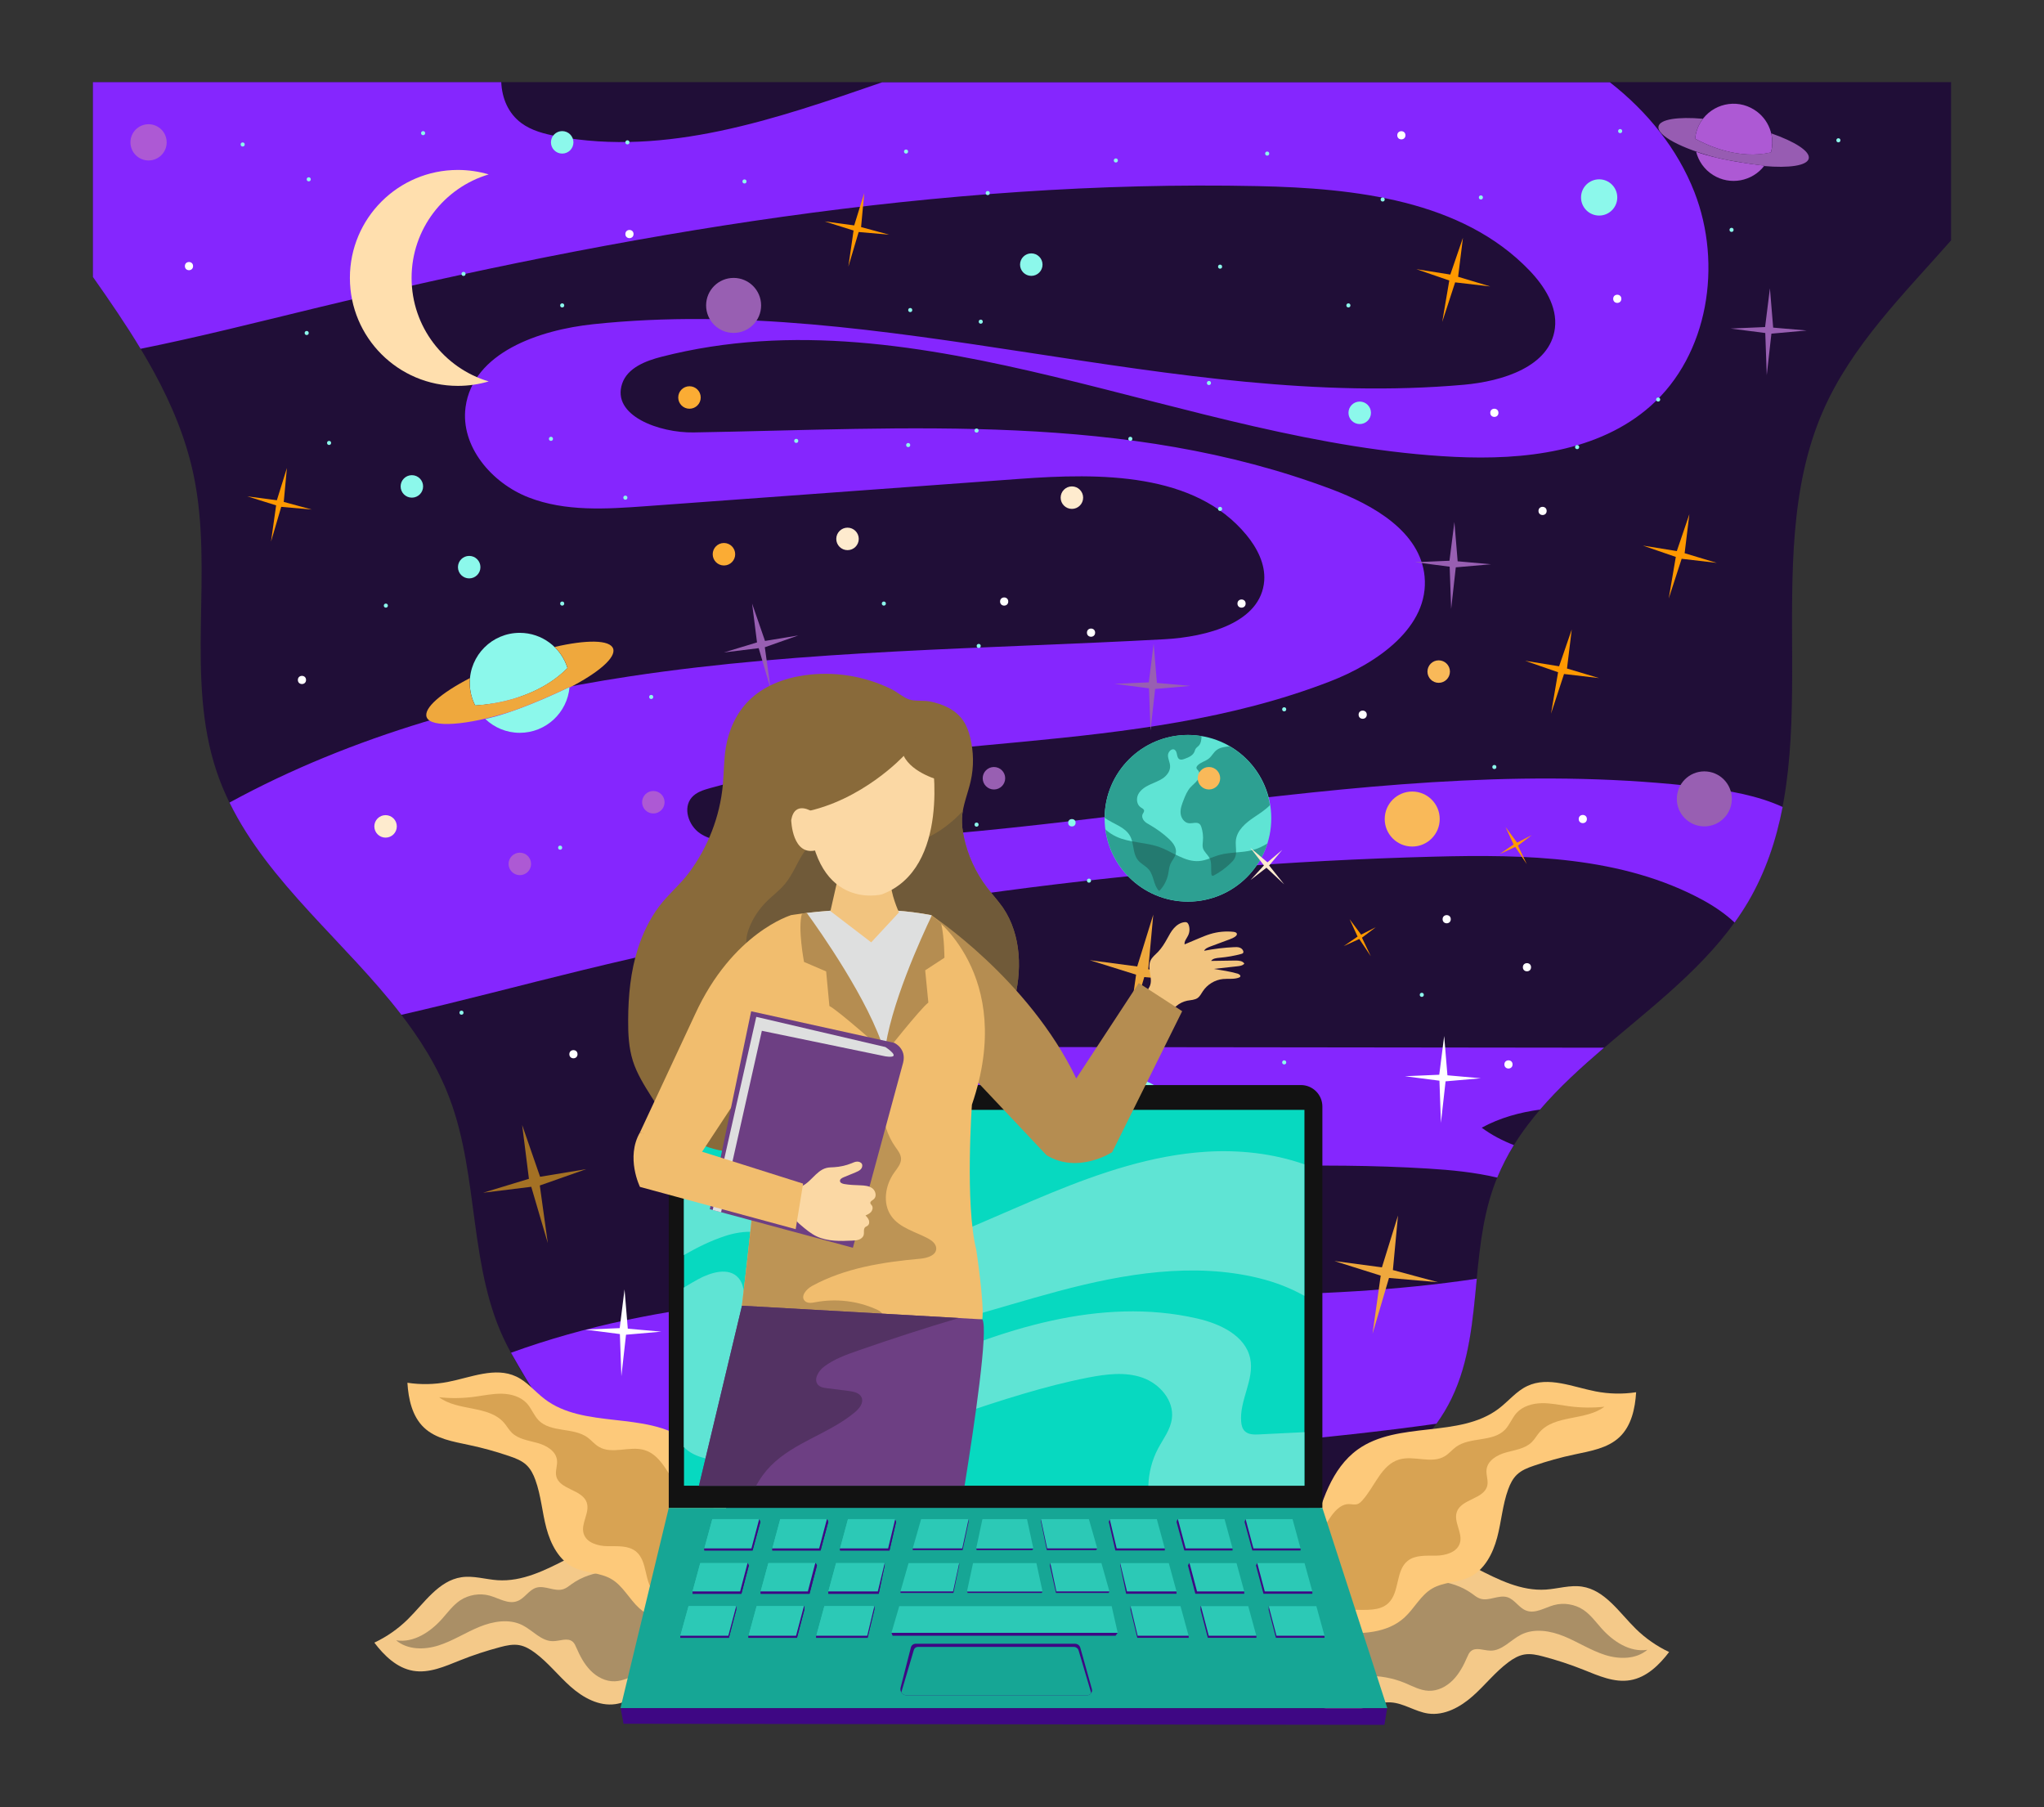 <svg xmlns="http://www.w3.org/2000/svg" enable-background="new 0 0 2000 2000" viewBox="-100 -88.4 2200 1944.8" id="OnlineCourses"><rect x="-100" y="-88.4" width="2200" height="1944.8" fill="#333333" stroke="none"/><g fill="#000000" class="color000000 svgShape"><path fill="#200e37" d="M0 209.7c46.8 66.6 91.7 134.1 108.3 212.8 22.2 105.1-9.4 218.1 25 319.8 46.4 137.2 199.3 215.6 250.5 351.1 32.4 85.7 20.1 185.1 62.1 266.5 58.7 113.9 129.2 160.8 175.1 170 144.4 29 444.8 44.4 590.9 25.9 99-12.5 207.2-49.6 250.5-139.5 33.6-69.8 19.2-153.9 45.1-226.9 46.4-130.7 204-187.8 274.1-307.5 90.9-155.3 8.5-363 80.5-527.9 30.8-70.5 86.7-125.6 137.9-183.7V0H0v209.7z" class="color0e1237 svgShape"></path><path fill="#8526fe" d="M697.4 1082.5c-17.4 7.5-36.3 18.8-39.1 37.5-4.7 31.1 35.8 47.1 67.1 50.5 236.1 25.5 474.8-15.8 711.8-1.2 24.7 1.5 50.2 4 74.3 9.7 5.1-12.3 11.1-23.9 17.9-35-12.2-4.7-23.9-10.8-34.6-18.7 19.6-10.7 40.8-16.5 62.8-19.5 20.4-23.8 44.2-45.4 68.9-66.6-201.4-.2-402.9-.4-604.3-.7-110.1.1-223.7.7-324.8 44zM499.2 58.2c-13.4-2.5-27-6-38-14.1C447 33.6 440.3 17.4 439.5 0H0v209.7c17.9 25.5 35.5 51 51.3 77.3 62.6-12.6 124.8-28.4 186.7-43.4 332.8-80.4 673.4-138.9 1015.7-131.7 104.8 2.2 219.8 15.1 292.4 90.7 16.2 16.9 30.3 38.9 27.5 62.1-5.1 41.5-56.4 57.3-98.1 61-312.6 27.7-624.6-98.2-936.7-65.2-58.8 6.2-129.7 30.6-137.7 89.2-5.7 42.2 28 81.7 67.7 97.2s83.8 12.6 126.3 9.5c134.1-9.8 268.2-19.6 402.2-29.4 87.1-6.4 188.6-7 244.2 60.3 11.5 13.9 20.5 31.3 19.2 49.3-3.4 45.4-61.9 60.5-107.4 63-191.8 10.5-384.7 11.2-574.6 39.8C429 662 279.4 703 147 775.4c42.4 86.7 125.4 150.9 185 228.4 64.8-14.8 129.3-32.1 193.8-47.8 300.2-73.2 608.1-114.3 917-122.4 99.1-2.6 203.1-.6 290.2 46.8 11.9 6.5 23.9 14.6 34 24.1 5.2-7.3 10.1-14.7 14.7-22.5 18.7-32 30.1-66.3 37-101.9-26.6-12.2-57.3-17.6-86.7-21.1-344-41.4-689.3 65.8-1035.7 58.9-14.9-.3-30.7-1.1-43-9.5s-18.5-27.3-8.8-38.5c4.9-5.7 12.6-8.1 19.8-10.1 217.7-61.4 456-33.2 666.9-114.7 51.1-19.7 107.4-58.7 102.1-113.2-4.7-48.2-55.2-76.9-100.5-93.9-221.1-83.1-454.8-64.9-686.3-61-36.7.6-88.7-18-76.8-52.7 5.8-16.9 25.3-24.4 42.6-28.8 280.2-71.7 564.3 93.8 853.2 107.8 74.5 3.6 155.2-5.3 211-54.7 62.4-55.2 77.5-152.4 47.3-230.1-18.4-47.1-51-87.1-91-118.3H849.4C734 40.1 617.3 80.3 499.2 58.2zM621 1530c141.7-10.3 321.1-41.3 462.8-51.6 120.9-8.8 242.3-17.7 362.3-34.5 6.2-8.6 11.7-17.7 16.4-27.5 19.2-39.8 22.7-84.2 27-128.6-345.1 51.9-716.4-37.6-1039.5 79.7 42.5 75.4 84.7 137.4 171 162.5z" class="color262e68 svgShape"></path><circle cx="1178.6" cy="792.3" r="89.7" fill="#5fe4d4" class="color33c3df svgShape"></circle><path fill="#2da092" d="M1178.6 702.6c-49.4 0-89.4 39.9-89.6 89.2 9.3 6.7 22 9.7 27.4 19.7 4.3 8 2.6 18.5 8.3 25.6 3.3 4.2 8.6 6.3 12 10.5 5.4 6.6 4.8 16.9 10.9 22.9 5.1-5 8.4-11.6 9.8-18.6.7-3.5.9-7.1 2.3-10.4 1.7-4 5.1-7.3 5.9-11.6 1.1-6.2-3.5-11.8-8.1-16-6-5.5-12.7-10.3-19.8-14.4-2.2-1.3-4.6-2.5-6.3-4.5-1.7-1.9-2.6-4.8-1.6-7.1.6-1.3 1.8-2.6 1.6-4-.3-1.6-2.1-2.4-3.5-3.3-4.5-2.9-5.2-9.6-2.7-14.3 2.5-4.7 7.3-7.8 12.1-10.1s10-4 14.4-7c4.4-3.1 8-7.9 7.7-13.3-.2-3.9-2.3-7.5-2.3-11.3 0-3.9 4.1-8.1 7.3-6 3.2 2.2 1.6 8.2 5 10.1 1.7.9 3.8.3 5.6-.4 4.2-1.5 8.7-3.4 10.5-7.4.5-1.1.7-2.3 1.4-3.4.8-1.3 2.2-2.2 3.3-3.3 2.4-2.6 2.9-6.3 3-9.8v-.6c-4.8-.7-9.7-1.2-14.6-1.2z" class="color2d92a0 svgShape"></path><path fill="#2da092" d="M1223.5 714.8c-5 .6-10.2 1.1-14.1 4.1-3.3 2.5-5.1 6.5-8.3 9.1-3.7 3-9 4-12.2 7.5-.7.8-1.3 1.7-1.1 2.7.2 1.1 1.1 1.8 1.8 2.6 2.4 2.9 1.5 7.3-.7 10.4-2.2 3-5.3 5.2-7.8 8-3.3 3.8-5.3 8.6-7.1 13.2-1.8 4.6-3.7 9.5-3.3 14.5.4 5 3.9 10.1 8.8 10.7 4.1.5 9-1.9 11.9 1.1.9.9 1.3 2.1 1.7 3.2 1.5 4.8 2.1 9.9 1.6 14.9-.2 2.5-.6 5 0 7.4 1.1 4.2 5.1 7 7.1 10.9 2.6 5.2 1.3 11.4 1.9 17.1.1.8.3 1.7 1 2 .6.3 1.3-.1 1.9-.4 6.5-3.5 12.5-7.9 17.8-13 1.8-1.7 3.5-3.5 4.5-5.6 2.9-5.8.6-12.7 1.3-19.2 1.2-10.9 10.6-18.8 19.7-24.9 5.8-3.9 12.1-7.9 16.9-12.9-4.1-27.1-20.4-50.1-43.3-63.4z" class="color2d92a0 svgShape"></path><path fill="#2da092" d="M1101.4 812c-4.3-2-8.1-4.6-11.6-7.7 5.9 43.8 43.4 77.6 88.8 77.6 40 0 74-26.3 85.5-62.5-5 3.1-10.2 5.6-15.9 7.1-11.4 3.1-23.7 1.9-35.1 5.1-7.5 2.1-14.6 6.1-22.4 6.7-15.2 1.3-28.3-9.9-42.7-15.1-15.1-5.4-32.1-4.4-46.6-11.2z" class="color2d92a0 svgShape"></path><path fill="#247a70" d="M1148 823.3c-9.4-3.4-19.7-4.3-29.5-6.2 1.8 6.9 1.8 14.5 6.2 20.1 3.3 4.2 8.6 6.3 12 10.5 5.4 6.6 4.8 16.9 10.9 22.9 5.1-5 8.4-11.6 9.8-18.6.7-3.5.9-7.1 2.3-10.4 1.5-3.5 4.3-6.5 5.5-10.1-5.7-3-11.4-6.1-17.2-8.2zM1213 831.6c-3.7 1-7.3 2.5-10.9 3.8 2.3 5.1 1.1 11.1 1.7 16.7.1.8.3 1.7 1 2 .6.3 1.3-.1 1.9-.4 6.5-3.5 12.5-7.9 17.8-13 1.8-1.7 3.5-3.5 4.5-5.6.9-1.9 1.3-4 1.4-6.1-5.8.6-11.7 1.1-17.4 2.6z" class="color24747a svgShape"></path><path fill="#ffdfae" d="M343 210.7c0-52.6 35-97.1 83-111.4-10.5-3.1-21.7-4.8-33.2-4.8-64.2 0-116.2 52-116.2 116.2s52 116.2 116.2 116.2c11.5 0 22.7-1.7 33.2-4.8-48-14.3-83-58.8-83-111.4z" class="colorffe4ae svgShape"></path><path fill="#8cf8eb" d="M510.8 630.6c-6.8-22-27.3-37.9-51.4-37.9-29.7 0-53.8 24.1-53.8 53.8 0 8.8 2.1 17 5.9 24.4 20.9-1.3 67.4-8 99.3-40.3zM422.3 685.4c9.7 9.2 22.7 14.9 37.1 14.9 28.2 0 51.3-21.7 53.6-49.3-19.9 9.6-60.6 28-90.7 34.4z" class="color8cd7f8 svgShape"></path><path fill="#efa83d" d="M559.9 609.6c-3.5-9.6-28.9-9.6-63-1.7 6.4 6.2 11.2 13.9 13.9 22.6-32 32.3-78.4 39-99.4 40.3-3.7-7.3-5.9-15.6-5.9-24.4 0-1.7.1-3.4.3-5-31 16-50.1 32.4-46.6 42 4.4 12 43.6 9 91.1-6.1 23.9-8.3 48.6-19.5 62.7-26.3 0 .2-.1.5-.1.7 31.1-16 50.5-32.5 47-42.1z" class="coloref443d svgShape"></path><path fill="#8cf8eb" d="M1162.1 1150.3c10.6-20.4 7.2-46.1-10.1-63.1-21.2-20.9-55.3-20.6-76.1.6-6.2 6.3-10.4 13.7-12.9 21.5 15.9 13.8 53.7 41.6 99.1 41zM1060.5 1127.3c.4 13.3 5.7 26.5 16 36.6 20.1 19.8 51.8 20.5 72.8 2.5-20.8-7.1-62.8-22.5-88.8-39.1z" class="color8cd7f8 svgShape"></path><path fill="#efa83d" d="M1211.8 1169.8c4.2-9.3-13.8-27.1-43.7-45.4.2 8.9-1.8 17.8-6 25.9-45.4.6-83.2-27.2-99.1-41 2.5-7.8 6.7-15.2 12.9-21.5 1.2-1.2 2.4-2.3 3.7-3.4-33.3-10.3-58.5-12.1-62.7-2.8-5.3 11.7 24.7 37 69.2 59.6 22.8 10.9 48.3 20.2 63.1 25.3-.2.2-.4.3-.5.4 33.5 10.4 58.9 12.2 63.1 2.9z" class="coloref443d svgShape"></path><path fill="#ad59d4" d="M1806.1 75.7c4.6-17.2-2.1-36-18-46-19.4-12.3-45.1-6.5-57.4 12.9-3.6 5.7-5.6 12-6.2 18.3 14.3 7.8 47.4 22.7 81.6 14.8zM1725.6 74.9c2.5 10 8.7 19.1 18.1 25 18.4 11.6 42.5 7 55.4-10.1-16.9-1.8-51.2-6.6-73.5-14.9z" class="color784c9e svgShape"></path><path fill="#975cb2" d="M1846.8 82.2c1.7-7.7-14.9-18.2-40.4-27.1 1.6 6.7 1.6 13.7-.3 20.5-34.2 7.9-67.3-6.9-81.6-14.7.6-6.3 2.6-12.6 6.2-18.3.7-1.1 1.4-2.1 2.2-3.2-26.8-2.3-46.2.5-47.8 8.2-2.1 9.7 24.8 23.9 62.1 33.6 19 4.5 39.8 7.3 51.8 8.7-.1.1-.2.3-.3.4 27 2.4 46.4-.4 48.1-8.1z" class="color5c6ab2 svgShape"></path><circle cx="689.6" cy="240.3" r="29.6" fill="#985fb2" class="color5f6cb2 svgShape"></circle><circle cx="1734.4" cy="771.4" r="29.6" fill="#985fb2" class="color5f6cb2 svgShape"></circle><circle cx="59.9" cy="64.8" r="19.5" fill="#ad59d4" class="color784c9e svgShape"></circle><circle cx="1420" cy="793.1" r="29.6" fill="#f9b959" class="colorf9a859 svgShape"></circle><circle cx="1084.4" cy="1355.7" r="29.6" fill="#f9b959" class="colorf9a859 svgShape"></circle><circle cx="1621.2" cy="124.1" r="19.5" fill="#8cf8eb" class="color8cd7f8 svgShape"></circle><circle cx="877.5" cy="863.4" r="12.1" fill="#985fb2" class="color5f6cb2 svgShape"></circle><circle cx="969.8" cy="749.2" r="12.1" fill="#985fb2" class="color5f6cb2 svgShape"></circle><circle cx="343.3" cy="435.1" r="12.1" fill="#8cf8eb" class="color8cd7f8 svgShape"></circle><circle cx="459.5" cy="841.4" r="12.1" fill="#ad59d4" class="color784c9e svgShape"></circle><circle cx="1053.7" cy="447.2" r="12.1" fill="#feebce" class="colorfeface svgShape"></circle><circle cx="812.2" cy="491.6" r="12.1" fill="#feebce" class="colorfeface svgShape"></circle><circle cx="315" cy="801" r="12.1" fill="#feebce" class="colorfeface svgShape"></circle><circle cx="679.2" cy="508.1" r="12.1" fill="#fbac34" class="colorfbaf34 svgShape"></circle><circle cx="642.1" cy="339.4" r="12.1" fill="#fbac34" class="colorfbaf34 svgShape"></circle><circle cx="603.2" cy="775" r="12.1" fill="#ad59d4" class="color784c9e svgShape"></circle><circle cx="1201.2" cy="749.2" r="12.1" fill="#f9b959" class="colorf9a859 svgShape"></circle><circle cx="1363.5" cy="355.9" r="12.1" fill="#8cf8eb" class="color8cd7f8 svgShape"></circle><circle cx="657.7" cy="1154.7" r="12.1" fill="#8cf8eb" class="color8cd7f8 svgShape"></circle><circle cx="1010" cy="196.4" r="12.1" fill="#8cf8eb" class="color8cd7f8 svgShape"></circle><circle cx="405" cy="522" r="12.1" fill="#8cf8eb" class="color8cd7f8 svgShape"></circle><circle cx="505.1" cy="64.8" r="12.1" fill="#8cf8eb" class="color8cd7f8 svgShape"></circle><circle cx="575.3" cy="64.8" r="2.2" fill="#8cf8eb" class="color8cd7f8 svgShape"></circle><circle cx="505.1" cy="240.3" r="2.2" fill="#8cf8eb" class="color8cd7f8 svgShape"></circle><circle cx="232.3" cy="104.6" r="2.2" fill="#8cf8eb" class="color8cd7f8 svgShape"></circle><circle cx="254.2" cy="388.3" r="2.2" fill="#8cf8eb" class="color8cd7f8 svgShape"></circle><circle cx="1072.1" cy="859.4" r="2.2" fill="#8cf8eb" class="color8cd7f8 svgShape"></circle><circle cx="505.1" cy="561.2" r="2.2" fill="#8cf8eb" class="color8cd7f8 svgShape"></circle><circle cx="315.3" cy="563.4" r="2.2" fill="#8cf8eb" class="color8cd7f8 svgShape"></circle><circle cx="573.1" cy="447.2" r="2.2" fill="#8cf8eb" class="color8cd7f8 svgShape"></circle><circle cx="877.5" cy="390.6" r="2.2" fill="#8cf8eb" class="color8cd7f8 svgShape"></circle><circle cx="963.1" cy="119.4" r="2.2" fill="#8cf8eb" class="color8cd7f8 svgShape"></circle><circle cx="1263.9" cy="76.9" r="2.2" fill="#8cf8eb" class="color8cd7f8 svgShape"></circle><circle cx="1201.2" cy="323.8" r="2.2" fill="#8cf8eb" class="color8cd7f8 svgShape"></circle><circle cx="1282.2" cy="675" r="2.2" fill="#8cf8eb" class="color8cd7f8 svgShape"></circle><circle cx="1053.7" cy="797.1" r="4" fill="#8cf8eb" class="color8cd7f8 svgShape"></circle><circle cx="719.2" cy="843.6" r="2.2" fill="#8cf8eb" class="color8cd7f8 svgShape"></circle><circle cx="707" cy="1073.4" r="2.2" fill="#8cf8eb" class="color8cd7f8 svgShape"></circle><circle cx="959.8" cy="1152.4" r="2.2" fill="#8cf8eb" class="color8cd7f8 svgShape"></circle><circle cx="849" cy="964" r="4.4" fill="#ffffff" class="colorffffff svgShape"></circle><circle cx="1543.5" cy="952.6" r="4.4" fill="#ffffff" class="colorffffff svgShape"></circle><circle cx="1457.1" cy="900.9" r="4.4" fill="#ffffff" class="colorffffff svgShape"></circle><circle cx="1523.6" cy="1057.2" r="4.4" fill="#ffffff" class="colorffffff svgShape"></circle><circle cx="517.2" cy="1046.2" r="4.4" fill="#ffffff" class="colorffffff svgShape"></circle><circle cx="970.6" cy="918.2" r="4.4" fill="#ffffff" class="colorffffff svgShape"></circle><circle cx="1074.3" cy="592.5" r="4.4" fill="#ffffff" class="colorffffff svgShape"></circle><circle cx="225" cy="643.4" r="4.4" fill="#ffffff" class="colorffffff svgShape"></circle><circle cx="1560.3" cy="461.5" r="4.4" fill="#ffffff" class="colorffffff svgShape"></circle><circle cx="1366.7" cy="680.8" r="4.4" fill="#ffffff" class="colorffffff svgShape"></circle><circle cx="1603.6" cy="793.1" r="4.4" fill="#ffffff" class="colorffffff svgShape"></circle><circle cx="980.8" cy="559" r="4.4" fill="#ffffff" class="colorffffff svgShape"></circle><circle cx="1236.3" cy="561.2" r="4.4" fill="#ffffff" class="colorffffff svgShape"></circle><circle cx="1640.7" cy="233.2" r="4.4" fill="#ffffff" class="colorffffff svgShape"></circle><circle cx="1508.4" cy="355.9" r="4.4" fill="#ffffff" class="colorffffff svgShape"></circle><circle cx="1408.3" cy="57.2" r="4.4" fill="#ffffff" class="colorffffff svgShape"></circle><circle cx="577.5" cy="163.5" r="4.4" fill="#ffffff" class="colorffffff svgShape"></circle><circle cx="103.4" cy="198" r="4.4" fill="#ffffff" class="colorffffff svgShape"></circle><circle cx="965.4" cy="968.4" r="4.4" fill="#f9b959" class="colorf9a859 svgShape"></circle><circle cx="723.7" cy="1206.6" r="2.2" fill="#8cf8eb" class="color8cd7f8 svgShape"></circle><circle cx="1430.3" cy="982.3" r="2.2" fill="#8cf8eb" class="color8cd7f8 svgShape"></circle><circle cx="1282.2" cy="1055" r="2.2" fill="#8cf8eb" class="color8cd7f8 svgShape"></circle><circle cx="1684.7" cy="341.6" r="2.2" fill="#8cf8eb" class="color8cd7f8 svgShape"></circle><circle cx="1597.5" cy="392.8" r="2.2" fill="#8cf8eb" class="color8cd7f8 svgShape"></circle><circle cx="1508.4" cy="737.1" r="2.2" fill="#8cf8eb" class="color8cd7f8 svgShape"></circle><circle cx="1878.7" cy="62.6" r="2.2" fill="#8cf8eb" class="color8cd7f8 svgShape"></circle><circle cx="1763.7" cy="159" r="2.2" fill="#8cf8eb" class="color8cd7f8 svgShape"></circle><circle cx="1643.8" cy="52.7" r="2.2" fill="#8cf8eb" class="color8cd7f8 svgShape"></circle><circle cx="1493.9" cy="124.1" r="2.2" fill="#8cf8eb" class="color8cd7f8 svgShape"></circle><circle cx="1213.2" cy="198.6" r="2.2" fill="#8cf8eb" class="color8cd7f8 svgShape"></circle><circle cx="1101" cy="84.3" r="2.2" fill="#8cf8eb" class="color8cd7f8 svgShape"></circle><circle cx="875.2" cy="74.7" r="2.2" fill="#8cf8eb" class="color8cd7f8 svgShape"></circle><circle cx="879.7" cy="245.3" r="2.2" fill="#8cf8eb" class="color8cd7f8 svgShape"></circle><circle cx="757" cy="386.1" r="2.2" fill="#8cf8eb" class="color8cd7f8 svgShape"></circle><circle cx="851.3" cy="561.2" r="2.2" fill="#8cf8eb" class="color8cd7f8 svgShape"></circle><circle cx="600.9" cy="661.7" r="2.2" fill="#8cf8eb" class="color8cd7f8 svgShape"></circle><circle cx="502.9" cy="823.9" r="2.2" fill="#8cf8eb" class="color8cd7f8 svgShape"></circle><circle cx="396.7" cy="1001.5" r="2.2" fill="#8cf8eb" class="color8cd7f8 svgShape"></circle><circle cx="951.1" cy="799.1" r="2.2" fill="#8cf8eb" class="color8cd7f8 svgShape"></circle><circle cx="953.4" cy="606.8" r="2.2" fill="#8cf8eb" class="color8cd7f8 svgShape"></circle><circle cx="955.6" cy="257.8" r="2.2" fill="#8cf8eb" class="color8cd7f8 svgShape"></circle><circle cx="951.1" cy="375" r="2.2" fill="#8cf8eb" class="color8cd7f8 svgShape"></circle><circle cx="161.2" cy="67.1" r="2.2" fill="#8cf8eb" class="color8cd7f8 svgShape"></circle><circle cx="230.1" cy="270" r="2.2" fill="#8cf8eb" class="color8cd7f8 svgShape"></circle><circle cx="355.4" cy="54.9" r="2.2" fill="#8cf8eb" class="color8cd7f8 svgShape"></circle><circle cx="398.9" cy="206.4" r="2.2" fill="#8cf8eb" class="color8cd7f8 svgShape"></circle><circle cx="701.3" cy="106.9" r="2.2" fill="#8cf8eb" class="color8cd7f8 svgShape"></circle><circle cx="493" cy="383.9" r="2.2" fill="#8cf8eb" class="color8cd7f8 svgShape"></circle><circle cx="1213.2" cy="459.3" r="2.2" fill="#8cf8eb" class="color8cd7f8 svgShape"></circle><circle cx="1448.5" cy="634.4" r="12.1" fill="#f9b959" class="colorf9a859 svgShape"></circle><path fill="#efa83d" d="m1336.3 1268.8 51.1 6.8 17.3-55.8-5.5 58.7 48.6 13.1-52.8-4.6-17.7 60 8.8-62.5zM1072.9 945l51.1 6.8 17.3-55.8-5.4 58.7 48.5 13.1-52.8-4.6-17.7 60 8.9-62.6z" class="coloref443d svgShape"></path><path fill="#ff9900" d="m787.6 149.9 31.8 4.3 10.8-34.8-3.4 36.6 30.3 8.2-32.9-2.9-11.1 37.3 5.6-38.9zM166.2 445.8 198 450l10.8-34.7-3.4 36.5 30.2 8.2-32.9-2.9-11 37.4 5.5-39z" class="colorfff200 svgShape"></path><path fill="#a47124" d="m420 1195.3 49.3-15-7.3-57.9 19.3 55.7 49.7-8.2-50 17.6 8.6 62-17.8-60.6z" class="colora44f24 svgShape"></path><path fill="#ff9900" d="m1541.6 622.8 36.5 5.9 13.6-39.6-5.1 42 34.5 10.3-37.7-4.4-14 42.7 7.6-44.6zM1668.3 498.8l36.5 5.9 13.5-39.7-5.1 42 34.6 10.4-37.8-4.4-13.9 42.7 7.6-44.7zM970.2 1351.3l36.6 5.9 13.5-39.7-5.1 42 34.6 10.4-37.8-4.4-13.9 42.7 7.6-44.7zM1424.5 201.3l36.5 5.8 13.6-39.6-5.2 42 34.6 10.4-37.8-4.4-13.9 42.6 7.6-44.6z" class="colorfff200 svgShape"></path><path fill="#985fb2" d="m679.2 613.8 35.6-10.8-5.3-41.8 13.9 40.2 35.8-5.9-36 12.7 6.2 44.7-12.8-43.7z" class="color5f6cb2 svgShape"></path><path fill="#ffffff" d="m1412.1 1069.9 37-1.6 5.3-41.7 3.5 42.3 36 3.2-38 3.3-5 44.7-1.6-45.4zM530 1342.6l37-1.6 5.2-41.7 3.5 42.3 36.1 3.2-38 3.3-5 44.7-1.6-45.4z" class="colorffffff svgShape"></path><path fill="#985fb2" d="m1423.1 516.7 37-1.6 5.3-41.7 3.5 42.3 36 3.2-38 3.3-5 44.7-1.6-45.4zM1099.5 647.6l37-1.6 5.2-41.7 3.5 42.3 36.1 3.2-38 3.3-5 44.7-1.6-45.4zM1762.7 265.2l37.1-1.6 5.2-41.7 3.5 42.3 36.1 3.1-38 3.4-5 44.7-1.6-45.4z" class="color5f6cb2 svgShape"></path><path fill="#ff9900" d="m1514.1 830.8 15-10.3-8.6-18.7 12.4 16.7 15.8-8.1-14.9 11.3 9.5 19.9-12.4-18.5zM1346.2 929.9l15-10.3-8.6-18.7 12.4 16.6 15.8-8-14.9 11.3 9.5 19.9-12.4-18.5z" class="colorfff200 svgShape"></path><path fill="#feebce" d="m1246 858.7 14.4-15.7-14.8-19.1 18.6 15.8 15.9-13.4-14.1 16.8 16.2 20.3-19.1-17.9z" class="colorfeface svgShape"></path><circle cx="1388.2" cy="126.3" r="2.2" fill="#8cf8eb" class="color8cd7f8 svgShape"></circle><circle cx="1351.3" cy="240.3" r="2.2" fill="#8cf8eb" class="color8cd7f8 svgShape"></circle><circle cx="873" cy="677.2" r="2.2" fill="#8cf8eb" class="color8cd7f8 svgShape"></circle><circle cx="717.2" cy="747" r="2.2" fill="#8cf8eb" class="color8cd7f8 svgShape"></circle><circle cx="1116.6" cy="383.9" r="2.2" fill="#8cf8eb" class="color8cd7f8 svgShape"></circle><circle cx="659.9" cy="950.4" r="2.2" fill="#8cf8eb" class="color8cd7f8 svgShape"></circle><path fill="#f4c989" d="M1322.2 1624c26.3-23.3 55.7-47.8 90.8-49 53.4-1.9 97.6 50.9 150.9 47.4 13-.9 25.9-5.1 38.8-3.2 24.8 3.7 40.1 27.9 58 45.5 10.4 10.2 22.6 18.7 35.8 24.9-10.6 14-24.3 27.3-41.7 30.3-17.3 3-34.4-4.8-50.7-11.3-14-5.6-28.4-10.3-43.1-14.2-6.7-1.8-13.7-3.3-20.5-2.1-6.1 1.1-11.6 4.3-16.6 8-14.3 10.5-25.4 24.9-38.7 36.7-13.3 11.8-30.5 21.3-48.1 18.8-13.9-2-26.2-11.2-40.3-12-14.5-.9-28 7.3-42.4 9.5-24.7 3.7-48.5-10.4-67.9-26.2-4.9-4-10-8.7-11.2-14.9-1.1-6.3 2-12.4 5.1-18 13.3-23.7 27.9-46.6 43.6-68.8" class="colorf48990 svgShape"></path><path fill="#aa8f66" d="M1337.3 1663.6c20.1-18.8 42.2-36.2 68.2-45.1 26-8.8 56.6-7.8 78.9 8.3 2.7 2 5.4 4.2 8.6 5.3 9.4 3.2 19.9-4.4 29.4-1.5 8 2.5 12.4 11.5 20.3 14.4 9.7 3.7 19.8-3.1 29.8-5.9 10.6-2.9 22.5-1 31.7 5.1 7.7 5.2 13.3 12.9 19.5 19.9 12.6 14.2 30.7 26.1 49.4 23.1-12.2 10.4-30.4 10.4-45.7 5.5-15.3-4.9-28.9-13.8-43.7-19.9s-32.2-9.1-46.5-1.9c-11.3 5.7-20.5 17.5-33.1 17.2-7.3-.1-15.8-4.2-21.2.8-1.8 1.6-2.7 3.9-3.7 6.1-3.9 9-8.5 17.8-15.4 24.8s-16.3 11.9-26.1 11.5c-9.1-.3-17.4-5-25.8-8.5-13-5.3-27.2-7.9-41.2-7.4-8.7.3-18 1.7-25.8-2.2-12.4-6.2-15.3-22.5-15.5-36.4-.1-5.3.7-11.8 5.6-13.7" class="coloraa666d svgShape"></path><path fill="#fdc97a" d="M1313 1562.7c9-33.9 19.9-70.6 48.4-91.1 43.4-31.1 109.5-11.7 151.9-44.1 10.4-7.9 18.8-18.7 30.6-24.2 22.7-10.7 48.8 1 73.5 5.8 14.3 2.8 29.2 3.1 43.6.9-1.1 17.6-5.1 36.2-17.9 48.3-12.8 12.1-31.3 15-48.5 18.7-14.8 3.1-29.4 7.2-43.7 12.1-6.5 2.2-13.2 4.8-18.2 9.6-4.5 4.3-7.3 10-9.4 15.8-6.1 16.7-7.3 34.8-11.9 52-4.6 17.2-13.6 34.7-29.6 42.4-12.7 6.1-28 5.2-40.2 12.3-12.6 7.3-19.3 21.6-30.1 31.4-18.5 16.8-46.1 18.1-71 15.8-6.3-.6-13.2-1.6-17.6-6.2-4.4-4.6-5.2-11.5-5.7-17.8-2-27.1-2.6-54.3-1.8-81.4" class="colorfdc27a svgShape"></path><path fill="#d8a353" d="M1588.9 1425.1c-9.8-1.3-19.6-3.5-29.6-3.3s-20.3 3.2-27 10.5c-4.9 5.5-7.4 12.8-12.5 18.1-13.2 13.5-37.3 7.4-52.6 18.4-4.3 3.1-7.6 7.4-12.2 10.1-14.2 8.6-33.1-1.2-49 3.5-19.3 5.7-26.1 28.9-39.6 43.9-1.5 1.7-3.2 3.4-5.4 4.1-3 1-6.2 0-9.4 0-9 .1-15.7 8.2-20.7 15.7-5.7 8.5-11 17.3-16 26.3-.4 23.9.3 47.9 2 71.7.1 1.5.2 3.1.4 4.7 3.2-.5 6.3-1 9.5-1.4 10.4-1.6 20.7-3.1 31.2-3.2 12.7-.1 27.1 1.5 36.3-7.2 12.4-11.7 7.6-34.9 20.8-45.5 8.2-6.5 19.8-5.5 30.2-5.6 10.5-.1 22.9-3.5 26-13.5 3.4-11-7.2-23-3.2-33.8 5.1-13.9 29.4-13.6 32.7-28.1 1.3-5.6-1.5-11.5-.8-17.2 1.1-9.9 11.5-15.9 21.1-18.5 9.6-2.7 20.3-4 27.4-10.9 3.3-3.2 5.5-7.3 8.5-10.8 16.7-19.2 49.6-12.2 69.9-27.5-12.4 1.3-25.3 1.2-38-.5z" class="colorc69560 svgShape"></path><path fill="#f4c989" d="M677.2 1613.9c-26.3-23.3-55.7-47.8-90.8-49-53.4-1.9-97.6 50.9-150.9 47.4-13-.9-25.9-5.1-38.8-3.2-24.8 3.7-40.1 27.9-58 45.5-10.4 10.2-22.6 18.7-35.8 24.9 10.6 14 24.3 27.3 41.7 30.3 17.3 3 34.4-4.8 50.7-11.3 14-5.6 28.4-10.3 43.1-14.2 6.7-1.8 13.7-3.3 20.5-2.1 6.1 1.1 11.6 4.3 16.6 8 14.3 10.5 25.4 24.9 38.7 36.7 13.3 11.8 30.5 21.3 48.1 18.8 13.9-2 26.2-11.2 40.3-12 14.5-.9 28 7.3 42.4 9.5 24.7 3.7 48.5-10.4 67.9-26.2 4.9-4 10-8.7 11.2-14.9 1.1-6.3-2-12.4-5.1-18-13.3-23.7-27.9-46.6-43.6-68.8" class="colorf48990 svgShape"></path><path fill="#aa8f66" d="M662.2 1653.4c-20.1-18.8-42.2-36.2-68.2-45.1-26-8.8-56.6-7.8-78.9 8.3-2.7 2-5.4 4.2-8.6 5.3-9.4 3.2-19.9-4.4-29.4-1.5-8 2.5-12.4 11.5-20.3 14.4-9.7 3.7-19.8-3.1-29.8-5.9-10.6-2.9-22.5-1-31.7 5.1-7.7 5.2-13.3 12.9-19.5 19.9-12.6 14.2-30.7 26.1-49.4 23.1 12.2 10.4 30.4 10.4 45.7 5.5 15.3-4.9 28.9-13.8 43.7-19.9s32.2-9.1 46.5-1.9c11.3 5.7 20.5 17.5 33.1 17.2 7.3-.1 15.8-4.2 21.2.8 1.8 1.6 2.7 3.9 3.7 6.1 3.9 9 8.5 17.8 15.4 24.8s16.3 11.9 26.1 11.5c9.1-.3 17.4-5 25.8-8.5 13-5.3 27.2-7.9 41.2-7.4 8.7.3 18 1.7 25.8-2.2 12.4-6.2 15.3-22.5 15.5-36.4.1-5.3-.7-11.8-5.6-13.7" class="coloraa666d svgShape"></path><path fill="#fdc97a" d="M686.5 1552.5c-9-33.9-19.9-70.6-48.4-91.1-43.4-31.1-109.5-11.7-151.9-44.1-10.4-7.9-18.8-18.7-30.6-24.2-22.7-10.7-48.8 1-73.5 5.8-14.3 2.8-29.2 3.1-43.6.9 1.1 17.6 5.1 36.2 17.9 48.3 12.8 12.1 31.3 15 48.5 18.7 14.8 3.1 29.4 7.2 43.7 12.1 6.5 2.2 13.2 4.8 18.2 9.6 4.5 4.3 7.3 10 9.4 15.8 6.1 16.7 7.3 34.8 11.9 52 4.6 17.2 13.6 34.7 29.6 42.4 12.7 6.1 28 5.2 40.2 12.3 12.6 7.3 19.3 21.6 30.1 31.4 18.5 16.8 46.1 18.1 71 15.8 6.3-.6 13.2-1.6 17.6-6.2 4.4-4.6 5.2-11.5 5.7-17.8 2-27.1 2.6-54.3 1.8-81.4" class="colorfdc27a svgShape"></path><path fill="#d8a353" d="M410.6 1414.9c9.8-1.3 19.6-3.5 29.6-3.3s20.3 3.2 27 10.5c4.9 5.5 7.4 12.8 12.5 18.1 13.2 13.5 37.3 7.4 52.6 18.4 4.3 3.1 7.6 7.4 12.2 10.1 14.2 8.6 33.1-1.2 49 3.5 19.3 5.7 26.1 28.9 39.6 43.9 1.5 1.7 3.2 3.4 5.4 4.1 3 1 6.2 0 9.4 0 9 .1 15.7 8.2 20.7 15.7 5.7 8.5 11 17.3 16 26.3.4 23.9-.3 47.9-2 71.7-.1 1.5-.2 3.1-.4 4.7-3.2-.5-6.3-1-9.5-1.4-10.4-1.6-20.7-3.1-31.2-3.2-12.7-.1-27.1 1.5-36.3-7.2-12.4-11.7-7.6-34.9-20.8-45.5-8.2-6.5-19.8-5.5-30.2-5.6-10.5-.1-22.9-3.5-26-13.5-3.4-11 7.2-23 3.2-33.8-5.1-13.9-29.4-13.6-32.7-28.1-1.3-5.6 1.5-11.5.8-17.2-1.1-9.9-11.5-15.9-21.1-18.5-9.6-2.7-20.3-4-27.4-10.9-3.3-3.2-5.5-7.3-8.5-10.8-16.7-19.2-49.6-12.2-69.9-27.5 12.3 1.3 25.2 1.2 38-.5z" class="colorc69560 svgShape"></path></g><g fill="#000000" class="color000000 svgShape"><path fill="#121212" d="M619.8 1534.5h703.5v-432c0-12.7-10.3-23.1-23.1-23.1H642.9c-12.7 0-23.1 10.3-23.1 23.1v432z" class="color121212 svgShape"></path><path fill="#07d9c0" d="M636.2 1106.1H1304v404.5H636.2z" class="color07b5d9 svgShape"></path><path fill="#16a695" d="m619.8 1534.5-52 215.6h825.4l-69.9-215.6z" class="color166ca6 svgShape"></path><path fill="#3e0784" d="m1390.1 1768-819-1.2-3.1-16.8 825 .1zM1070 1736.2H875.7c-4.3 0-7.4-4.1-6.4-8.2l11.1-43.3c.6-2.4 2.7-4 5.2-4h171.5c2.7 0 5 1.8 5.7 4.4l12.4 44.3c1 3.3-1.6 6.8-5.2 6.8z" class="color074d84 svgShape"></path><path fill="#16a695" d="M875.7 1736.2H1070c1.9 0 3.5-1 4.5-2.4l-13.6-46c-.7-2.2-2.7-3.7-5-3.7h-168c-2 0-3.7 1.3-4.3 3.2l-13.5 45.7c1.1 1.9 3.2 3.2 5.6 3.2z" class="color166ca6 svgShape"></path><path fill="#3e0784" d="M658.1 1578.1v2.2H710l8.4-30.8-1.3-2.9zM731.3 1578.1v2.2h51.9l8.3-30.8-1.2-2.9zM645.4 1624.4v2.5H698l8-30.5-1.4-2.5zM692.4 1640.2v4.1l-7.9 30h-52.2v-2.2zM718.7 1624.4v2.5h52.6l8-30.5-1.4-2.5zM765.7 1640.2v4.1l-7.9 30h-52.2v-2.2zM804.2 1578.1v2.2h53.2l7.1-30.8-1.3-2.9zM791.6 1624.4v2.5h54.2l6.4-30.5v-2.5zM841.1 1640.2v3.8l-7.3 30.3h-55.3v-2.2z" class="color074d84 svgShape"></path><path fill="#2cc9b6" d="M718.7 1624.4h50.8l8-30.5H727zM790 1546.6h-50.2l-8.5 31.5h50.4zM705.7 1672.1h51.1l8.5-31.9h-50.9zM645.4 1624.4h51.2l8-30.5h-50.9zM812.7 1546.6l-8.5 31.5h51.7l7.6-31.5zM787.3 1640.2l-8.7 31.9h54.8l7.7-31.9zM692.4 1640.2h-51.3l-8.8 31.9h51.6zM852.2 1593.9h-52.3l-8.3 30.5h53.2zM708.8 1578.1l8.3-31.5h-50.4l-8.6 31.5z" class="color2c90c9 svgShape"></path><path fill="#5fe4d4" d="M1303.9 1164.7c-33.7-11.8-70.4-15.8-106.2-13.5-57.4 3.7-112.9 22.4-166.1 44.2-53.2 21.8-105.2 47.1-159.9 64.9-9.9 3.2-20.2 6.3-30.6 5.2s-20.9-7.2-24.1-17.1c-8-24.6 31.2-46.1 23.4-70.8-4.9-15.7-25.2-19.6-41.7-19.7-55.9-.3-111.7 12-162.6 35.1v69.4c14.1-8.1 28.7-15.4 44.2-20.5 20-6.6 45.6-7.9 58.4 8.7 15.6 20.2 1.1 51 11.1 74.5 5.8 13.7 19.4 22.8 33.8 26.6 14.4 3.8 29.5 2.9 44.3 1.2 72.3-8.1 141.4-33.1 211.7-51.8 70.3-18.7 144.8-31.2 215.4-13.9 16.8 4.1 33.6 10.4 48.8 19v-141.5z" class="color33c3df svgShape"></path><path fill="#5fe4d4" d="M1146.4 1470.7c-6.5 12.3-10 26.1-10.4 39.9h167.9V1453c-16.3.8-32.5 1.6-48.8 2.4-5.4.3-11.5.3-15.4-3.6-2.6-2.6-3.5-6.4-3.8-10.1-2-23.1 14.5-45.5 9.7-68.1-5.2-24.7-32.6-37.4-57.2-43-103.9-23.8-211.9 11.7-308.8 56.1-45.6 20.9-94.3 44.5-143.6 35.4-18.1-3.3-36.8-12.4-44.3-29.3-12.5-28.1 11.9-59.7 8.9-90.4-.5-5.6-2.1-11.2-5.8-15.4-10.3-11.9-29.6-6.1-43.4 1.4-5.2 2.9-10.4 5.9-15.4 9V1469c12.6 12.9 32.9 14.7 51.2 14.7 34.8-.1 69.5-3.4 103.7-9.9 95.5-18.2 185-61 280.4-79.6 19.3-3.7 39.7-6.4 58.3.1 18.6 6.5 34.4 24.7 31.7 44.2-1.5 11.8-9.3 21.7-14.9 32.2z" class="color33c3df svgShape"></path><path fill="#3e0784" d="M658.1 1578.1v2.2H710l8.4-30.8-1.3-2.9zM731.3 1578.1v2.2h51.9l8.3-30.8-1.2-2.9zM645.4 1624.4v2.5H698l8-30.5-1.4-2.5zM692.4 1640.2v4.1l-7.9 30h-52.2v-2.2zM718.7 1624.4v2.5h52.6l8-30.5-1.4-2.5zM765.7 1640.2v4.1l-7.9 30h-52.2v-2.2zM804.2 1578.1v2.2h53.2l7.1-30.8-1.3-2.9zM791.6 1624.4v2.5h54.2l6.4-30.5v-2.5zM841.1 1640.2v3.8l-7.3 30.3h-55.3v-2.2z" class="color074d84 svgShape"></path><path fill="#2cc9b6" d="M718.7 1624.4h50.8l8-30.5H727zM790 1546.6h-50.2l-8.5 31.5h50.4zM705.7 1672.1h51.1l8.5-31.9h-50.9zM645.4 1624.4h51.2l8-30.5h-50.9zM812.7 1546.6l-8.5 31.5h51.7l7.6-31.5zM787.3 1640.2l-8.7 31.9h54.8l7.7-31.9zM692.4 1640.2h-51.3l-8.8 31.9h51.6zM852.2 1593.9h-52.3l-8.3 30.5h53.2zM708.8 1578.1l8.3-31.5h-50.4l-8.6 31.5z" class="color2c90c9 svgShape"></path><path fill="#3e0784" d="M1299.8 1578.1v2.2h-51.9l-8.4-30.8 1.2-2.9zM1226.6 1578.1v2.2h-51.9l-8.4-30.8 1.2-2.9zM1312.5 1624.4v2.5h-52.6l-8.1-30.5 1.4-2.5zM1265.5 1640.2v4.1l7.8 30h52.3v-2.2zM1239.2 1624.4v2.5h-52.6l-8-30.5 1.4-2.5zM1192.2 1640.2v4.1l7.8 30h52.3v-2.2zM1153.7 1578.1v2.2h-53.2l-7.1-30.8 1.2-2.9zM1166.3 1624.4v2.5h-54.2l-6.4-30.5v-2.5zM1116.8 1640.2v3.8l7.3 30.3h55.3v-2.2z" class="color074d84 svgShape"></path><path fill="#2cc9b6" d="M1239.2 1624.4h-50.8l-8.1-30.5h50.6zM1167.8 1546.6h50.2l8.6 31.5h-50.4zM1252.2 1672.1H1201l-8.4-31.9h50.9zM1312.5 1624.4h-51.2l-8.1-30.5h50.9zM1145.1 1546.6l8.6 31.5h-51.8l-7.5-31.5zM1170.6 1640.2l8.7 31.9h-54.8l-7.7-31.9zM1265.5 1640.2h51.3l8.8 31.9h-51.7zM1105.7 1593.9h52.3l8.3 30.5H1113zM1249.1 1578.1l-8.4-31.5h50.5l8.6 31.5z" class="color2c90c9 svgShape"></path><path fill="#3e0784" d="M942.5 1546.6v3.2l-6.4 30.1h-53.7v-1.8zM932.4 1593.9v2.3l-6.2 29.8h-57v-1.6zM950.7 1578.1l.5 1.8h59.9l1.1-1.8zM940.8 1624.4l.7 1.6h79.8l.8-1.6zM1020.4 1546.6v2.5l6.3 30.8h53.1l1.2-1.8zM1030.5 1593.9l-.5 2.8 6.6 29.3h56.7l.8-1.6z" class="color074d84 svgShape"></path><path fill="#2cc9b6" d="M1027.1 1578.1h53.9l-9-31.5h-51.6zM950.7 1578.1h61.5l-6.8-31.5h-48zM1022.1 1624.4l-6.6-30.5h-68.2l-6.5 30.5zM1030.5 1593.9l6.5 30.5h57.1l-8.6-30.5zM935.7 1578.1l6.8-31.5h-51.1l-9 31.5zM932.4 1593.9h-54.5l-8.7 30.5h56.6z" class="color2c90c9 svgShape"></path><path fill="#3e0784" d="m859.5 1668.9 1.2 3.2h240l2.3-3.2z" class="color074d84 svgShape"></path><path fill="#2cc9b6" d="M1103 1668.9H859.5l8.4-28.7h228.6z" class="color2c90c9 svgShape"></path></g><g fill="#000000" class="color000000 svgShape"><path fill="#f2c47f" d="M1134.5 980.3c0-2.6 1.9-4.8 3-7.2 3.8-8.5-3-19.1.8-27.6 1.7-3.8 5.2-6.4 8.1-9.4 4-4.2 7.1-9.2 9.9-14.3 2.2-3.9 4.2-7.9 7.2-11.2 2.9-3.3 6.9-6 11.3-6.5 1-.1 2-.1 2.8.4.9.5 1.4 1.6 1.8 2.5 1.3 3.7 1.1 7.9-.6 11.4-1.5 3.2-4.3 6.1-3.8 9.6 5-2.1 9.9-4.2 14.9-6.3 4.1-1.7 8.3-3.5 12.6-4.8 8.1-2.5 16.8-3.3 25.2-2.4 1.6.2 3.6.8 3.6 2.5 0 .8-.6 1.6-1.2 2.1-2.1 1.8-4.7 2.8-7.2 3.7-6.7 2.5-13.5 5-20.2 7.5-2.6 1-5.5 2.1-6.7 4.6 10.5-2.1 21.3-3.4 32-3.9 2-.1 4.1-.2 6 .4 1.9.6 3.7 2 4.2 4 .1.5.2 1.1-.1 1.6-.4.8-1.3 1.1-2.1 1.3-7.7 2.1-15.5 3.4-23.4 4.1-3.3.3-7.2.7-9.1 3.4 8.8-.1 17.5-.2 26.3-.4 3.5 0 7.7.3 9.5 3.3-1.8 2.2-4.9 2.6-7.7 2.9-8.4.9-16.8 1.8-25.2 2.8 8.6 1.4 17.3 2.7 25.7 5.1 1.6.5 3.7 2 2.7 3.4-.3.4-.8.6-1.2.8-5.5 2.1-11.6 1-17.4 1.6-8.7.9-16.8 5.9-21.6 13.2-1.7 2.5-3 5.3-5.4 7.1-3.2 2.3-7.5 2.3-11.3 3-4.3.9-8.5 2.9-11.8 5.8-1.2 1-2.3 2.2-3.8 2.7-2.2.7-4.6-.4-6.7-1.5-7.5-4.2-14.2-9.6-19.8-16.1" class="colorf2a27f svgShape"></path><path fill="#896a3a" d="M936.9 687.5c3.6 5.3 5.8 11.5 7.3 17.7 3.8 15.3 4.1 31.6.6 47-3 13.4-8.7 26.2-9.4 39.9-.3 6.6.5 13.3 1.9 19.8 4.1 19.8 12.7 38.7 25 54.9 5.5 7.3 11.8 14 17 21.6 20.3 29.7 21.1 69.2 11.2 103.7-11.6 40.5-56.5 64.4-90.6 83.2-35.6 19.7-71.4 39.4-108.9 55.2-27 11.4-55.3 20.9-84.5 21.9-29.3 1-59.8-7.4-80.8-27.7-9.8-9.5-17.3-21.2-24.6-32.8-7.7-12.2-15.5-24.6-19.9-38.4-4.5-14.2-5.2-29.2-5.1-44.1.1-26.1 2.6-52.4 10.6-77.3 5.1-15.9 12.5-31.3 22.5-44.7 9.8-13.2 22.6-23.4 32.4-36.6 20.4-27.4 33.3-60.5 36.4-94.5 1.2-13.3 1-26.8 3.2-40.1 3.1-18.9 11.3-37.2 24.9-50.7 15.6-15.5 37.2-23.8 59-27 32-4.8 65.5.5 94.5 14.9 6.1 3 12.6 8.9 19 11 6.4 2.1 15.1.8 21.9 2.1 14.1 2.7 28.2 8.7 36.4 21z" class="color89403a svgShape"></path><path fill="#705a39" d="M793.6 810.1c-12.4.3-22.6 9.8-29.3 20.3-6.7 10.4-11.1 22.3-18.9 31.9-6.2 7.7-14.4 13.5-21.3 20.6-7.2 7.4-13.1 16.2-17.1 25.8-3.9 9.2-5.9 20.4-.5 28.8 3.1 4.7 8.1 7.9 13.2 10.1 21.4 9.3 47.2 5.1 66.6-7.8 19.4-12.9 32.7-33.6 39.9-55.8 5.7-17.8 7.3-38.6-3.5-53.9-7.7-10.9-20.4-17-32.8-21.6" class="color70393c svgShape"></path><path fill="#705a39" d="M962.3 866.8c-12.3-16.1-20.9-35-25-54.9-1.3-6.5-2.2-13.2-1.9-19.8.1-2.6.4-5.2.9-7.7-11.4 12.5-25.2 22.8-40.6 30-28 13.1-60.9 15.5-90.6 6.7-10.2-3-24-6.1-29.3 3.1-1.7 3-2 6.5-2 9.9-.2 20.1 5.5 40.8-.6 60-4.1 12.9-13.4 24.7-12.3 38.2.5 6.8 3.7 13 6.8 19 12.1 23.7 24.8 48.2 45.8 64.5 12.8 9.9 27.9 16.3 42.8 22.5 12.5 5.2 25.2 10.5 38.7 11.8 10.9 1.1 21.9-.4 32.5-2.8 10.5-2.3 21-5.5 31.1-9.7 14.7-12.6 26.8-27.5 32-45.7 9.9-34.5 9-74-11.2-103.7-5.3-7.3-11.6-14.1-17.1-21.4z" class="color70393c svgShape"></path><path fill="#b58d51" d="M902.2 896.5s104.8 68.5 156.2 175.8l67.3-102.7 46.7 30.3-75.3 151.7s-36.7 24-70.7 3.3L931 1053.7l-28.8-157.2z" class="colorb55851 svgShape"></path><path fill="#f1bd6e" d="M751.6 896.5s79.5-13.7 150.5 0c0 0 92.3 63 44 204 0 0-7.6 107.5 4.7 156.2 0 0 8.8 58.7 6.5 74.8 0 0-199.7 17.5-258.8-14.7 0 0 27.7-225.9 21.7-265.2.1.1-76-76.3 31.4-155.1z" class="colorf17c6e svgShape"></path><path fill="#bd9455" d="M850 1336.3c1.7-3.5 1.9-7.7-.3-10.9-1.7-2.3-4.3-3.7-6.9-4.8-20.2-9-43.3-11.6-65-7.5-4.1.8-8.9 1.5-11.7-1.5-4.7-5 1.8-12.6 7.8-15.9 35.4-19.4 76.4-25.8 116.6-29.4 7.5-.7 17.1-3.5 17.2-10.9 0-5.1-4.7-8.7-9.2-11.1-13.7-7.2-30.3-11.2-39.2-23.9-9.7-13.7-6.5-33.4 3.3-47 3.3-4.6 7.4-9.3 7.2-14.9-.2-4.7-3.4-8.7-6.1-12.5-17.4-24.7-18.3-59.9-2.3-85.5l-3-2c-14.3-5.6-30.3-4.8-45.7-3.8-14.9 1-30.1 2.1-44.2 7.1-19.8 6.9-36.3 21.1-48.5 38.2-4.6 79.1-21.5 216.8-21.5 216.8 29.7 16.1 94.2 19.8 151.5 19.5z" class="colorbd5c55 svgShape"></path><path fill="#dedfdf" d="m818.4 989.4 33.6 54L902.9 897c-.5-.4-.8-.5-.8-.5-51.4-9.9-107.3-5.5-134.2-2.3l50.5 95.2z" class="colordededf svgShape"></path><path fill="#f2c47f" d="m802.3 854.8-8.5 37.4 43.9 33.6 29.9-32.2s-9.5-20.4-9-35l-56.3-3.8z" class="colorf2a27f svgShape"></path><path fill="#f1bd6e" d="M751.6 896.5s-63.1 18.5-103.6 107l-59.2 126.9 62.7 27.1 97-147 3.1-114z" class="colorf17c6e svgShape"></path><path fill="#b58d51" d="M913.1 905.8c-4.9-4.8-8.7-7.7-10.2-8.8-10.9 22.7-45.6 98.3-50.9 149 0 0 38.5-48.7 47.2-55.4l-3.4-34.7 20.7-13.5c0-.1 0-21-3.4-36.6zM768.4 894.2c-1.9.2-3.6.4-5.2.6-4.8 15.5 2.2 52.1 2.2 52.1l23.8 10.2 3.5 37.2c10.2 5.3 59.3 49.1 59.3 49.1-16.2-54.5-70.5-131.2-83.6-149.2z" class="colorb55851 svgShape"></path><path fill="#6d3f83" d="M708.5 1000c2 .5 154 34 154 34s13.5 6 9.5 21.5l-54 199-154-41.5 44.5-213z" class="color3f6b83 svgShape"></path><path fill="#dedfdf" d="m714 1006 139 32.5s20 13 0 10L720 1021l-43.9 195.3-9-2.4L714 1006z" class="colordededf svgShape"></path><path fill="#fbd8a4" d="M759.3 1189.4c12.2-2.4 18.2-17.8 30.3-20.8 2.7-.7 5.5-.6 8.3-.8 6.4-.4 12.7-1.8 18.6-4.2 1.9-.8 3.8-1.7 5.9-1.8 2.1-.1 4.3.7 5.3 2.5.9 1.9.2 4.3-1.3 5.8s-3.5 2.4-5.4 3.2c-4.4 1.8-8.7 3.6-13.1 5.4-1.9.8-4.1 2.1-3.8 4.1.2 1.9 2.5 2.7 4.4 3.1 5.7 1 11.6 1.2 17.4 1.4 4.5.2 9.3.5 13 3.2 3.6 2.7 5 8.8 1.6 11.7-1.5 1.3-4.1 2.4-3.7 4.4.2 1 1.1 1.6 1.6 2.4 1.4 2 .8 4.9-.7 6.8-1.6 1.9-3.9 3-6.1 3.9 1.4 1.6 2.9 3.2 3.6 5.2.7 2 .4 4.5-1.3 5.8-.8.7-2 1-2.7 1.7-2.1 2-.9 5.5-1.6 8.3-.6 2.4-2.7 4.2-5 5-2.3.9-4.8 1-7.2 1.1-13 .6-26.5 1-38.3-4.5-6.4-3-11.9-7.7-17.2-12.2-2.1-1.8-4.3-3.6-5.5-6.1-1-2-1.2-4.2-1.4-6.5-.7-10.1 1.2-20.5 5.3-29.7" class="colorfbc0a4 svgShape"></path><path fill="#f1bd6e" d="M588.8 1130.4c.3-.5 175.6 55.1 175.6 55.1l-8 49-167.6-45.5s-15.6-31.7 0-58.6z" class="colorf17c6e svgShape"></path><path fill="#fbd8a4" d="M903.1 727s20.8 119.3-54 147.2c0 0-76.7 19.9-79.5-97.5 0 0 21.8-109.8 133.5-49.7z" class="colorfbc0a4 svgShape"></path><path fill="#896a3a" d="M872.7 725.1s-44.6 48.5-108.3 60.6c0 0-28-15.2 0-60.6 0 0 64.3-41.7 108.3-25 0 0 40.9 8.3 39.4 51.5.1 0-30.3-7.6-39.4-26.5z" class="color89403a svgShape"></path><path fill="#fbd8a4" d="M774.3 785.2s-18.9-12.8-22.7 9c0 0 .9 40.2 27.9 32.2l-5.2-41.2z" class="colorfbc0a4 svgShape"></path><path fill="#6d3f83" d="m698.6 1316.9-46.3 193.8h285.9c10.8-67.2 25.6-167.8 19.2-179.1l-258.8-14.7z" class="color3f6b83 svgShape"></path><path fill="#533263" d="M786.9 1382.5c10.7-8.1 23.6-12.8 36.3-17.2 36-12.6 72.2-24.3 108.8-35.2l-233.4-13.2-46.3 193.8h61.5c4.2-7.8 9.5-15.1 15.7-21.4 25.3-25.7 63.2-34.7 90.8-57.9 4.6-3.9 9.3-9.7 7.2-15.4-2-5.3-8.6-6.7-14.2-7.4-7.7-1-15.4-1.9-23.1-2.9-3.4-.4-7.1-1-9.5-3.4-5.5-5.7 0-15.1 6.2-19.8z" class="color325363 svgShape"></path></g></svg>